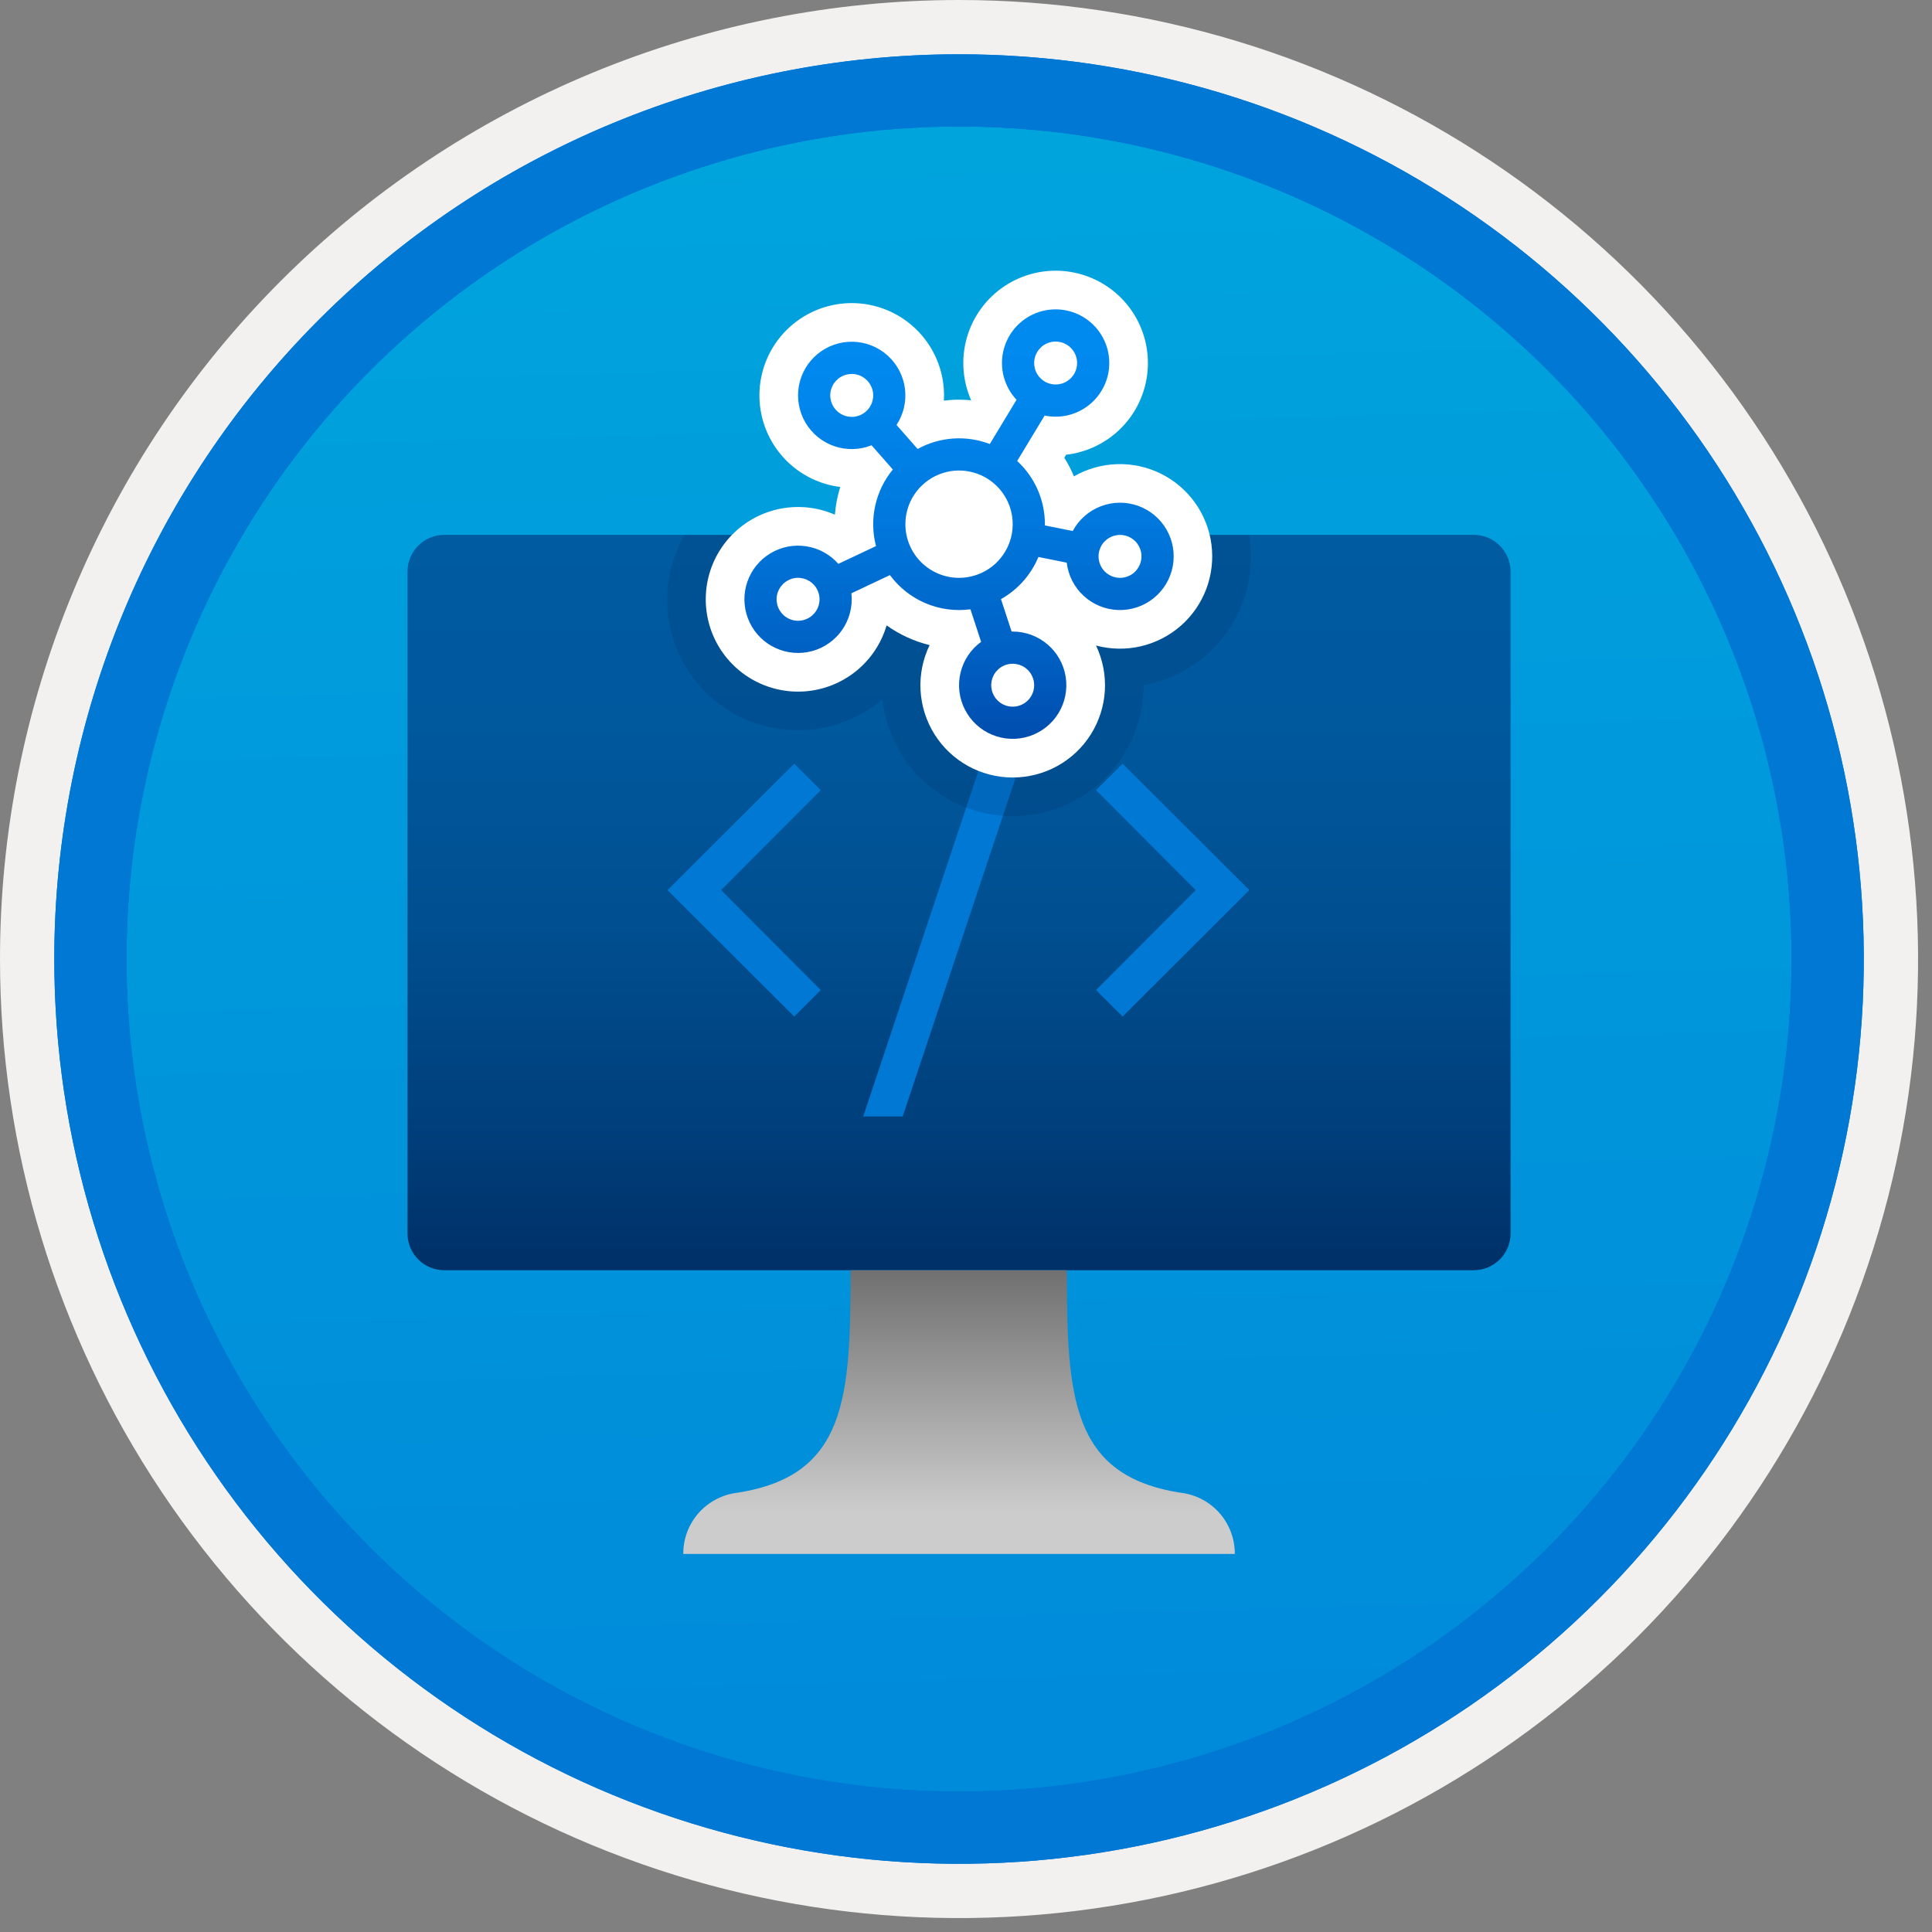 <svg width="100" height="100" viewBox="0 0 100 100" fill="none" xmlns="http://www.w3.org/2000/svg">
<rect x="0" y="0" width="100" height="100" fill="#808080" stroke="none"/>
<g clip-path="url(#clip0_416_4638)">
<path d="M49.64 96.45C40.382 96.45 31.332 93.704 23.634 88.561C15.936 83.417 9.936 76.107 6.393 67.553C2.85 59 1.923 49.588 3.73 40.508C5.536 31.427 9.994 23.087 16.54 16.54C23.087 9.994 31.428 5.535 40.508 3.729C49.588 1.923 59 2.85 67.553 6.393C76.107 9.936 83.418 15.936 88.561 23.634C93.705 31.331 96.45 40.382 96.45 49.64C96.451 55.787 95.24 61.874 92.888 67.554C90.535 73.233 87.088 78.394 82.741 82.74C78.394 87.087 73.234 90.535 67.554 92.888C61.875 95.24 55.787 96.45 49.64 96.45V96.45Z" fill="url(#paint0_linear_416_4638)"/>
<path fill-rule="evenodd" clip-rule="evenodd" d="M95.54 49.64C95.54 58.718 92.848 67.592 87.805 75.141C82.761 82.689 75.592 88.572 67.205 92.046C58.818 95.52 49.589 96.429 40.685 94.658C31.782 92.887 23.603 88.515 17.184 82.096C10.765 75.677 6.393 67.498 4.622 58.594C2.851 49.691 3.76 40.462 7.234 32.075C10.708 23.688 16.591 16.519 24.139 11.475C31.688 6.432 40.562 3.74 49.64 3.74C55.668 3.74 61.636 4.927 67.205 7.234C72.774 9.54 77.834 12.921 82.096 17.184C86.359 21.446 89.739 26.506 92.046 32.075C94.353 37.644 95.54 43.612 95.54 49.64V49.64ZM49.64 -0C59.458 -0 69.055 2.911 77.219 8.366C85.382 13.82 91.744 21.573 95.501 30.643C99.258 39.714 100.242 49.695 98.326 59.324C96.411 68.953 91.683 77.798 84.741 84.741C77.799 91.683 68.954 96.411 59.324 98.326C49.695 100.241 39.714 99.258 30.644 95.501C21.573 91.744 13.82 85.382 8.366 77.218C2.911 69.055 -1.61629e-06 59.458 3.61524e-07 49.64C-0.001 43.121 1.283 36.666 3.777 30.642C6.271 24.62 9.928 19.147 14.537 14.537C19.147 9.928 24.62 6.271 30.643 3.777C36.666 1.283 43.121 -0.001 49.64 -0V-0Z" fill="#F2F1F0"/>
<path fill-rule="evenodd" clip-rule="evenodd" d="M92.73 49.64C92.73 58.162 90.202 66.493 85.468 73.579C80.733 80.666 74.003 86.189 66.129 89.45C58.256 92.711 49.592 93.565 41.233 91.902C32.874 90.239 25.197 86.135 19.17 80.109C13.144 74.083 9.04 66.405 7.378 58.046C5.715 49.688 6.568 41.024 9.83 33.15C13.091 25.276 18.614 18.547 25.7 13.812C32.786 9.077 41.117 6.55 49.64 6.55C55.298 6.55 60.902 7.664 66.13 9.829C71.358 11.995 76.108 15.169 80.11 19.17C84.111 23.171 87.285 27.922 89.45 33.15C91.616 38.378 92.73 43.981 92.73 49.64ZM49.64 2.81C58.902 2.81 67.956 5.557 75.657 10.702C83.358 15.848 89.36 23.162 92.905 31.719C96.449 40.276 97.377 49.692 95.57 58.776C93.763 67.86 89.303 76.204 82.753 82.754C76.204 89.303 67.86 93.763 58.776 95.57C49.691 97.377 40.276 96.45 31.718 92.905C23.161 89.361 15.848 83.359 10.702 75.657C5.556 67.956 2.81 58.902 2.81 49.64C2.811 37.22 7.745 25.31 16.527 16.527C25.309 7.745 37.22 2.811 49.64 2.81V2.81Z" fill="#0078D4"/>
<path fill-rule="evenodd" clip-rule="evenodd" d="M92.73 49.64C92.73 58.162 90.202 66.493 85.468 73.579C80.733 80.665 74.003 86.189 66.129 89.45C58.256 92.711 49.592 93.565 41.233 91.902C32.874 90.239 25.197 86.135 19.17 80.109C13.144 74.083 9.04 66.405 7.378 58.046C5.715 49.688 6.568 41.024 9.83 33.15C13.091 25.276 18.614 18.547 25.7 13.812C32.786 9.077 41.117 6.55 49.64 6.55C55.298 6.55 60.902 7.664 66.13 9.829C71.358 11.995 76.108 15.169 80.11 19.17C84.111 23.171 87.285 27.922 89.45 33.15C91.616 38.378 92.73 43.981 92.73 49.64V49.64ZM49.64 2.81C58.902 2.81 67.956 5.556 75.657 10.702C83.358 15.848 89.36 23.162 92.905 31.719C96.449 40.276 97.377 49.692 95.57 58.776C93.763 67.86 89.303 76.204 82.753 82.754C76.204 89.303 67.86 93.763 58.776 95.57C49.691 97.377 40.276 96.45 31.718 92.905C23.161 89.361 15.848 83.358 10.702 75.657C5.556 67.956 2.81 58.902 2.81 49.64C2.811 37.22 7.745 25.309 16.527 16.527C25.309 7.745 37.22 2.811 49.64 2.81V2.81Z" fill="#0078D4"/>
<path d="M76.283 27.684H22.995C21.944 27.684 21.092 28.536 21.092 29.587V63.843C21.092 64.894 21.944 65.746 22.995 65.746H76.283C77.335 65.746 78.187 64.894 78.187 63.843V29.587C78.187 28.536 77.335 27.684 76.283 27.684Z" fill="url(#paint1_linear_416_4638)"/>
<path d="M61.09 77.26C55.444 76.372 55.222 72.312 55.222 65.746H44.025C44.025 72.312 43.835 76.372 38.189 77.26C37.409 77.347 36.69 77.719 36.168 78.304C35.647 78.89 35.361 79.648 35.366 80.432H63.913C63.918 79.648 63.632 78.89 63.111 78.304C62.589 77.719 61.869 77.347 61.09 77.26V77.26Z" fill="url(#paint2_linear_416_4638)"/>
<path d="M41.109 39.527L42.482 40.9L37.325 46.072L42.482 51.244L41.109 52.617L34.549 46.072L41.109 39.527ZM58.105 39.527L64.665 46.072L58.105 52.617L56.732 51.244L61.888 46.072L56.732 40.9L58.105 39.527ZM44.679 57.789L52.49 34.355H54.535L46.723 57.789H44.679Z" fill="#0078D4"/>
<path opacity="0.2" d="M35.431 27.684C34.845 28.698 34.534 29.848 34.531 31.02C34.529 32.312 34.897 33.578 35.592 34.668C36.286 35.758 37.279 36.626 38.451 37.17C39.624 37.713 40.928 37.91 42.209 37.736C43.489 37.562 44.693 37.024 45.678 36.188C45.863 37.913 46.702 39.501 48.023 40.626C49.344 41.751 51.046 42.326 52.779 42.233C54.511 42.141 56.142 41.388 57.336 40.129C58.529 38.87 59.195 37.201 59.195 35.466V35.465C60.946 35.148 62.501 34.153 63.524 32.696C64.546 31.239 64.952 29.438 64.654 27.684L35.431 27.684Z" fill="#003067"/>
<path d="M52.417 40.243C51.609 40.244 50.813 40.039 50.105 39.648C49.397 39.257 48.8 38.692 48.37 38.007C47.941 37.322 47.692 36.539 47.647 35.732C47.603 34.924 47.764 34.119 48.117 33.391C47.317 33.195 46.562 32.848 45.891 32.37C45.617 33.301 45.066 34.126 44.312 34.736C43.557 35.346 42.635 35.712 41.667 35.785C40.7 35.858 39.733 35.635 38.895 35.145C38.058 34.655 37.389 33.922 36.978 33.043C36.568 32.164 36.435 31.18 36.596 30.224C36.758 29.267 37.208 28.382 37.885 27.687C38.562 26.992 39.434 26.52 40.386 26.332C41.338 26.145 42.325 26.252 43.214 26.64C43.252 26.153 43.345 25.672 43.491 25.206C42.578 25.092 41.718 24.717 41.014 24.126C40.31 23.535 39.791 22.753 39.52 21.874C39.249 20.995 39.237 20.057 39.486 19.172C39.735 18.287 40.235 17.492 40.924 16.884C41.614 16.275 42.464 15.879 43.373 15.742C44.282 15.605 45.212 15.733 46.05 16.111C46.888 16.489 47.599 17.101 48.099 17.874C48.597 18.646 48.863 19.546 48.863 20.466C48.863 20.556 48.86 20.646 48.855 20.736C49.115 20.704 49.378 20.688 49.64 20.688C49.85 20.688 50.059 20.698 50.265 20.718L50.266 20.716C49.861 19.795 49.756 18.769 49.968 17.785C50.179 16.802 50.696 15.91 51.444 15.237C52.192 14.564 53.134 14.145 54.134 14.038C55.135 13.932 56.144 14.145 57.017 14.646C57.889 15.146 58.582 15.91 58.995 16.828C59.408 17.745 59.521 18.77 59.318 19.755C59.115 20.741 58.605 21.637 57.863 22.316C57.12 22.995 56.182 23.422 55.182 23.537L55.087 23.693C55.281 23.999 55.449 24.322 55.587 24.657C56.268 24.265 57.035 24.048 57.82 24.024C58.605 24 59.383 24.169 60.087 24.517C60.791 24.866 61.398 25.382 61.854 26.021C62.311 26.66 62.603 27.402 62.704 28.18C62.806 28.959 62.714 29.75 62.437 30.485C62.159 31.22 61.705 31.875 61.115 32.392C60.524 32.909 59.815 33.273 59.05 33.451C58.285 33.629 57.489 33.615 56.73 33.412C57.077 34.14 57.234 34.944 57.187 35.749C57.139 36.555 56.888 37.335 56.458 38.017C56.027 38.699 55.431 39.261 54.724 39.65C54.018 40.039 53.224 40.243 52.418 40.243H52.417Z" fill="white"/>
<path d="M57.416 18.79C57.416 19.203 57.324 19.611 57.146 19.983C56.968 20.356 56.71 20.685 56.39 20.945C56.069 21.205 55.695 21.391 55.294 21.489C54.892 21.586 54.475 21.593 54.07 21.509L52.649 23.861C53.102 24.277 53.463 24.783 53.71 25.346C53.957 25.909 54.084 26.517 54.084 27.132L54.083 27.196L55.523 27.486C55.837 26.901 56.349 26.448 56.968 26.208C57.587 25.968 58.271 25.957 58.897 26.178C59.523 26.399 60.049 26.837 60.38 27.412C60.711 27.988 60.825 28.662 60.701 29.314C60.578 29.966 60.225 30.553 59.707 30.967C59.188 31.382 58.539 31.597 57.876 31.574C57.212 31.551 56.579 31.291 56.091 30.841C55.602 30.392 55.291 29.782 55.213 29.123L53.748 28.829C53.365 29.752 52.683 30.52 51.811 31.01L52.361 32.689L52.417 32.689C53.078 32.689 53.718 32.925 54.22 33.354C54.723 33.783 55.056 34.378 55.16 35.031C55.263 35.684 55.13 36.352 54.785 36.916C54.44 37.479 53.905 37.902 53.276 38.106C52.648 38.311 51.967 38.285 51.356 38.032C50.745 37.779 50.244 37.317 49.944 36.728C49.643 36.14 49.562 35.463 49.716 34.82C49.87 34.177 50.248 33.61 50.782 33.221L50.23 31.537C49.441 31.642 48.637 31.533 47.904 31.222C47.171 30.91 46.535 30.408 46.062 29.767L44.068 30.709C44.08 30.812 44.085 30.916 44.085 31.02C44.085 31.67 43.857 32.3 43.441 32.799C43.024 33.298 42.446 33.636 41.806 33.752C41.167 33.869 40.506 33.757 39.94 33.437C39.374 33.117 38.939 32.609 38.709 32C38.48 31.392 38.471 30.723 38.684 30.108C38.898 29.494 39.32 28.974 39.877 28.64C40.434 28.305 41.091 28.176 41.734 28.276C42.376 28.375 42.963 28.697 43.393 29.185L45.342 28.265C45.163 27.582 45.149 26.867 45.3 26.178C45.452 25.49 45.764 24.847 46.213 24.302L45.111 23.048C44.495 23.293 43.81 23.309 43.183 23.094C42.555 22.878 42.025 22.445 41.689 21.873C41.353 21.301 41.233 20.627 41.35 19.974C41.468 19.321 41.816 18.731 42.33 18.312C42.845 17.893 43.493 17.672 44.156 17.689C44.819 17.706 45.455 17.96 45.947 18.405C46.44 18.851 46.756 19.457 46.84 20.116C46.924 20.774 46.769 21.441 46.404 21.995L47.496 23.238C48.063 22.927 48.691 22.742 49.336 22.698C49.982 22.654 50.629 22.751 51.233 22.982L52.616 20.693C52.306 20.363 52.081 19.962 51.961 19.525C51.841 19.088 51.83 18.629 51.928 18.186C52.027 17.744 52.232 17.332 52.526 16.988C52.82 16.643 53.194 16.375 53.615 16.208C54.037 16.041 54.492 15.98 54.943 16.029C55.393 16.079 55.825 16.238 56.2 16.493C56.575 16.747 56.881 17.09 57.093 17.49C57.306 17.891 57.416 18.337 57.416 18.79L57.416 18.79ZM55.75 18.79C55.75 18.57 55.685 18.356 55.563 18.173C55.441 17.99 55.267 17.848 55.064 17.764C54.861 17.68 54.638 17.658 54.422 17.701C54.207 17.743 54.009 17.849 53.853 18.005C53.698 18.16 53.592 18.358 53.55 18.573C53.507 18.789 53.529 19.012 53.613 19.215C53.697 19.418 53.839 19.592 54.022 19.714C54.205 19.836 54.419 19.901 54.639 19.901C54.785 19.901 54.929 19.872 55.064 19.817C55.199 19.761 55.322 19.679 55.425 19.576C55.528 19.473 55.61 19.35 55.666 19.215C55.721 19.081 55.75 18.936 55.75 18.79V18.79ZM44.085 21.577C44.305 21.577 44.52 21.512 44.702 21.39C44.885 21.268 45.028 21.094 45.111 20.891C45.196 20.688 45.218 20.465 45.175 20.249C45.132 20.034 45.026 19.836 44.871 19.68C44.715 19.525 44.517 19.419 44.302 19.377C44.086 19.334 43.863 19.356 43.66 19.44C43.457 19.524 43.284 19.666 43.161 19.849C43.039 20.032 42.974 20.246 42.974 20.466C42.974 20.612 43.003 20.756 43.059 20.891C43.115 21.026 43.196 21.148 43.3 21.252C43.403 21.355 43.525 21.437 43.66 21.492C43.795 21.548 43.939 21.577 44.085 21.577V21.577ZM49.64 29.909C50.189 29.909 50.726 29.746 51.183 29.441C51.64 29.136 51.996 28.702 52.206 28.195C52.416 27.687 52.471 27.129 52.364 26.59C52.257 26.051 51.992 25.556 51.604 25.168C51.215 24.779 50.721 24.515 50.182 24.408C49.643 24.3 49.085 24.355 48.577 24.566C48.07 24.776 47.636 25.132 47.331 25.589C47.025 26.045 46.863 26.582 46.863 27.132C46.863 27.868 47.155 28.575 47.676 29.096C48.197 29.616 48.903 29.909 49.64 29.909V29.909ZM42.419 31.02C42.419 30.8 42.354 30.585 42.231 30.403C42.109 30.22 41.936 30.078 41.733 29.994C41.53 29.91 41.307 29.887 41.091 29.93C40.876 29.973 40.678 30.079 40.522 30.234C40.367 30.39 40.261 30.588 40.218 30.803C40.175 31.019 40.197 31.242 40.281 31.445C40.365 31.648 40.508 31.822 40.691 31.944C40.873 32.066 41.088 32.131 41.308 32.131C41.454 32.131 41.598 32.102 41.733 32.046C41.868 31.991 41.99 31.909 42.093 31.805C42.197 31.702 42.278 31.58 42.334 31.445C42.39 31.31 42.419 31.166 42.419 31.02V31.02ZM53.528 35.466C53.528 35.246 53.463 35.032 53.341 34.849C53.219 34.666 53.045 34.524 52.842 34.44C52.639 34.356 52.416 34.334 52.2 34.377C51.985 34.419 51.787 34.525 51.632 34.681C51.476 34.836 51.37 35.034 51.328 35.249C51.285 35.465 51.307 35.688 51.391 35.891C51.475 36.094 51.617 36.268 51.8 36.39C51.983 36.512 52.197 36.577 52.417 36.577C52.712 36.577 52.994 36.46 53.203 36.252C53.411 36.043 53.528 35.761 53.528 35.466V35.466ZM57.972 29.909C58.192 29.909 58.406 29.844 58.589 29.722C58.772 29.6 58.914 29.426 58.998 29.223C59.082 29.02 59.104 28.797 59.062 28.581C59.019 28.366 58.913 28.168 58.758 28.012C58.602 27.857 58.404 27.751 58.189 27.709C57.973 27.666 57.75 27.688 57.547 27.772C57.344 27.856 57.17 27.998 57.048 28.181C56.926 28.363 56.861 28.578 56.861 28.798C56.861 28.944 56.89 29.088 56.946 29.223C57.001 29.358 57.083 29.48 57.186 29.584C57.289 29.687 57.412 29.769 57.547 29.824C57.682 29.88 57.826 29.909 57.972 29.909V29.909Z" fill="url(#paint3_linear_416_4638)"/>
</g>
<defs>
<linearGradient id="paint0_linear_416_4638" x1="47.87" y1="-15.153" x2="51.852" y2="130.615" gradientUnits="userSpaceOnUse">
<stop stop-color="#00ABDE"/>
<stop offset="1" stop-color="#007ED8"/>
</linearGradient>
<linearGradient id="paint1_linear_416_4638" x1="49.639" y1="27.684" x2="49.639" y2="65.815" gradientUnits="userSpaceOnUse">
<stop stop-color="#005BA1"/>
<stop offset="0.26" stop-color="#00589D"/>
<stop offset="0.53" stop-color="#004F90"/>
<stop offset="0.8" stop-color="#003F7C"/>
<stop offset="1" stop-color="#003067"/>
</linearGradient>
<linearGradient id="paint2_linear_416_4638" x1="49.639" y1="80.432" x2="49.639" y2="65.746" gradientUnits="userSpaceOnUse">
<stop offset="0.15" stop-color="#CCCCCC"/>
<stop offset="1" stop-color="#707070"/>
</linearGradient>
<linearGradient id="paint3_linear_416_4638" x1="49.64" y1="38.243" x2="49.64" y2="16.013" gradientUnits="userSpaceOnUse">
<stop stop-color="#004DAE"/>
<stop offset="0.21" stop-color="#0061C4"/>
<stop offset="0.51" stop-color="#0078DD"/>
<stop offset="0.78" stop-color="#0086EC"/>
<stop offset="1" stop-color="#008BF1"/>
</linearGradient>
<clipPath id="clip0_416_4638">
<rect width="99.28" height="99.28" fill="white"/>
</clipPath>
</defs>
</svg>
